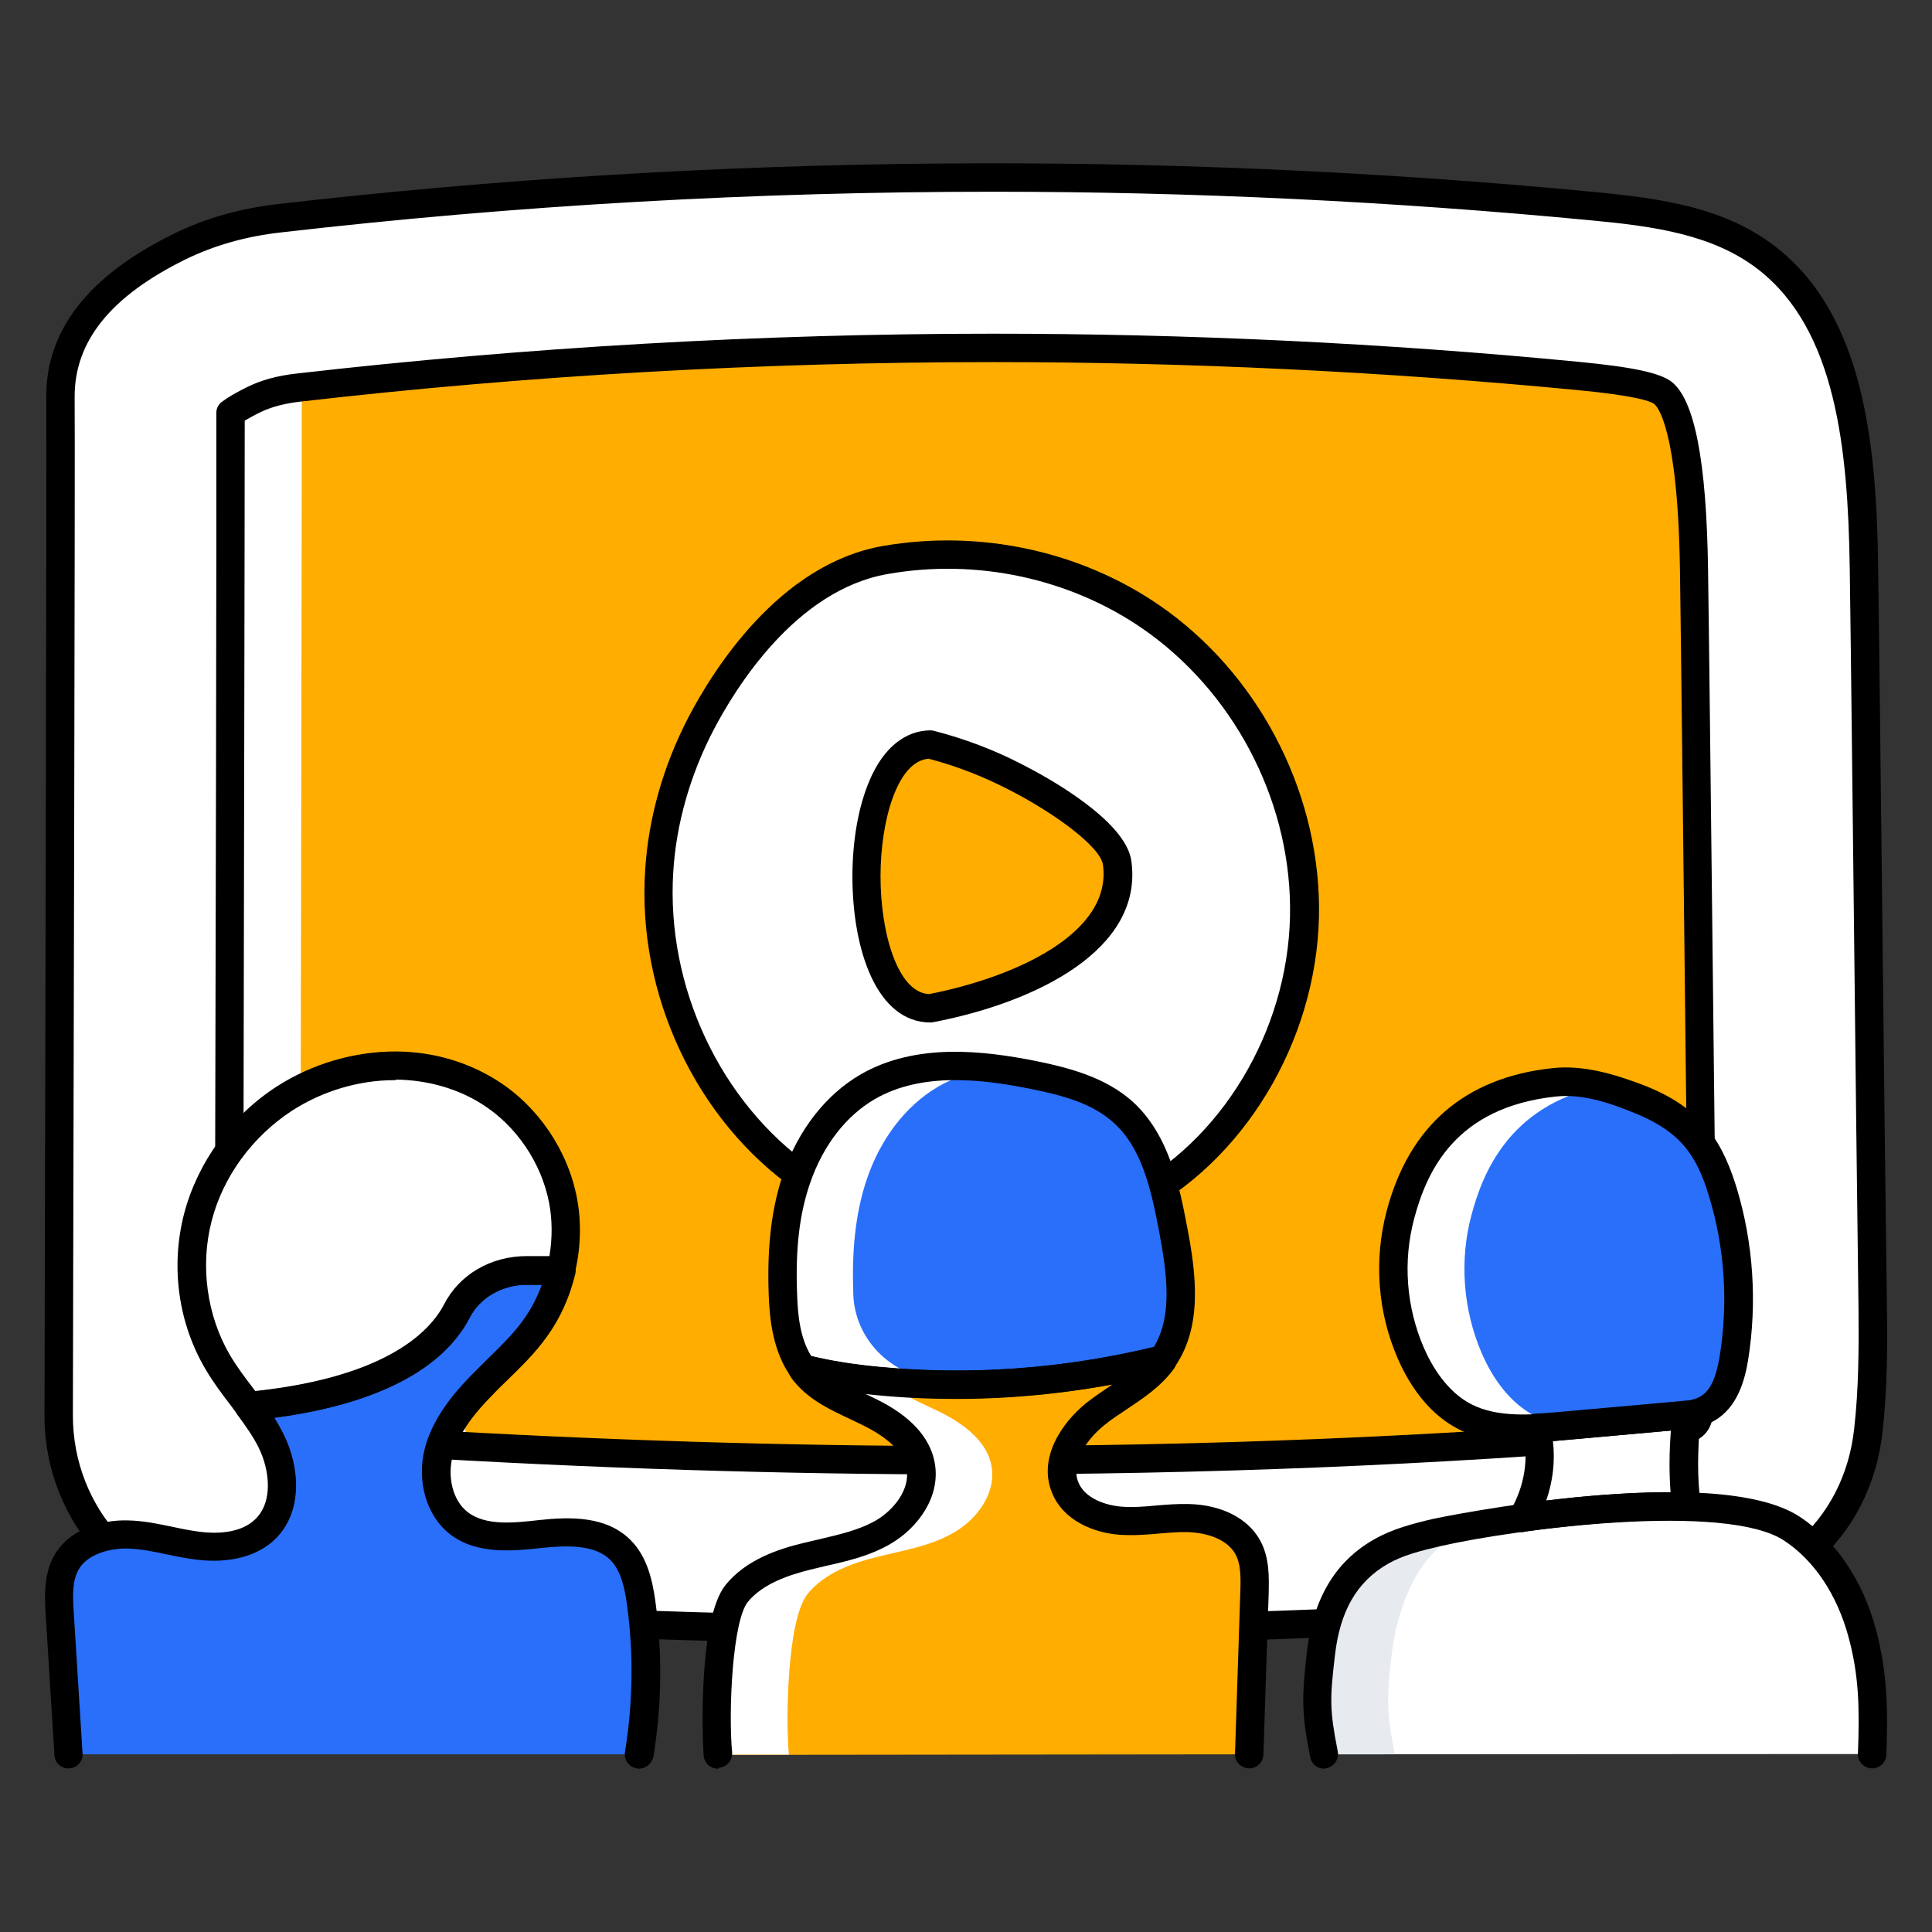 <svg id="Layer_1" enable-background="new 0 0 66 66" viewBox="0 0 66 66" xmlns="http://www.w3.org/2000/svg" width="300" height="300" version="1.1" xmlns:xlink="http://www.w3.org/1999/xlink" xmlns:svgjs="http://svgjs.dev/svgjs"><rect x="0" y="0" width="66" height="66" fill="#333333" stroke="none"/><g width="100%" height="100%" transform="matrix(1,0,0,1,0,0)"><g><g><g><path d="m58.17 44.83c-.05-3.99-.11-8.83-.16-13.6-.05-4.16-.09-8.28-.14-11.75-.06-4.61-.69-5.78-1.06-6.06-.45-.35-2.25-.52-2.93-.58-6.6-.63-13.31-.95-19.95-.95-7.9 0-15.88.45-23.72 1.35-.59.07-1.1.21-1.51.41-.39.19-.65.35-.81.47.01 3.62-.03 19.43-.05 30.03.16-.05.32-.06.48-.02.46.1.66.59.58 1.02-.01.05-.01.07-.01.08 0 .03-.01.06-.01.1-.01.08-.01.16-.01.25 0 .19.01.39.01.58.01.36 0 .71-.03 1.07-.02.2-.03.4-.04.6v.2c.02.01.04.02.05.02.06.02.12.03.18.04.01 0 .03 0 .04.01.05-.01.3.03.34.03.27.02.54.04.81.06.82.06 1.64.12 2.46.12.46 0 .81.38.83.83 0 .05 0 .1-.01.15 6.65.41 13.22.62 19.6.62 8 0 15.93-.32 23.58-.96l.18-.02h.18c.95-.02.99-.43 1.02-.68.11-1.13.12-2.36.1-3.42z" fill="#ffffff" fill-opacity="1" data-original-color="#ffffffff" stroke="none" stroke-opacity="1"/></g><g><path d="m63.83 48.87c-.4 3.59-3.26 5.77-6.68 5.84-16.1 1.35-32.52 1.28-49.21 0-3.3-.04-5.95-2.88-5.94-6.38.02-10.27.08-32.63.06-34.77-.02-2.39 1.75-4.01 4.06-5.15 1.09-.51 2.25-.82 3.43-.95 14.9-1.71 29.96-1.84 44.88-.41 2.08.2 4.26.47 5.94 1.78 2.94 2.28 3.25 6.72 3.31 10.57.1 7.47.2 17.88.3 25.35.02 1.34.01 2.75-.15 4.12z" fill="#ffffff" fill-opacity="1" data-original-color="#ffffffff" stroke="none" stroke-opacity="1"/></g><g><path d="m58.17 44.83c-.05-3.99-.11-8.83-.16-13.6-.05-4.16-.09-8.28-.14-11.75-.06-4.61-.69-5.78-1.06-6.06-.45-.35-2.25-.52-2.93-.58-6.6-.63-13.31-.95-19.95-.95-7.9 0-15.88.45-23.72 1.35-.59.07-1.1.21-1.51.41-.39.19-.65.35-.81.47.01 3.62-.03 19.43-.05 30.03.16-.05.32-.06.48-.02.46.1.66.59.58 1.02-.01.05-.01.07-.01.08 0 .03-.01.06-.01.1-.01.08-.01.16-.01.25 0 .19.01.39.01.58.01.36 0 .71-.03 1.07-.02.2-.03.4-.04.6v.2c.02.01.04.02.05.02.06.02.12.03.18.04.01 0 .03 0 .04.01.05-.01.3.03.34.03.27.02.54.04.81.06.82.06 1.64.12 2.46.12.46 0 .81.38.83.83 0 .05 0 .1-.01.15 6.65.41 13.22.62 19.6.62 8 0 15.93-.32 23.58-.96l.18-.02h.18c.95-.02.99-.43 1.02-.68.11-1.13.12-2.36.1-3.42z" fill="#ffad00" fill-opacity="1" data-original-color="#ffad00ff" stroke="none" stroke-opacity="1"/></g><g><path d="m34.2 49.88c-.36 0-.73 0-1.1 0-6.38 0-12.95-.21-19.6-.62 0-.05.01-.1.01-.15-.02-.45-.36-.82-.83-.83-.82 0-1.64-.06-2.46-.12-.27-.02-.54-.04-.81-.06-.03 0-.29-.04-.33-.03-.01 0-.03 0-.04 0-.06-.01-.12-.02-.18-.04 0 0-.03-.01-.05-.02 0-.07 0-.14 0-.2 0-.2.02-.4.03-.6.03-.36.04-.71.03-1.07 0-.2-.01-.39-.01-.59 0-.08 0-.16.01-.25 0-.03 0-.06.01-.1 0 0 0-.03.01-.08.09-.42-.12-.91-.58-1.02-.15-.03-.32-.02-.48.02.02-10.59.06-26.41.05-30.03.16-.12.42-.28.81-.47.41-.2.93-.34 1.52-.41.03 0 .06-.01.1-.01 0 4.75-.03 20.88-.05 30.92.15-.05.32-.06.48-.02.46.11.66.6.58 1.02-.01.05-.01.08-.01.08 0 .03-.01.06-.01.1 0 .08-.01.16-.01.25 0 .19.01.39.01.59.01.36 0 .71-.03 1.07-.01.2-.03.4-.03.6v.2c.02.01.04.02.05.02.06.02.12.03.18.04h.04c.05-.01.31.03.33.03l.81.06c.82.05 1.64.12 2.46.12.46 0 .81.38.83.83 0 .05 0 .11-.01.15 6.17.39 12.31.6 18.27.62z" fill="#ffffff" fill-opacity="1" data-original-color="#ffffffff" stroke="none" stroke-opacity="1"/></g><g><g><path d="m22.52 29.75c-.26 4.03 1.63 8.18 4.94 10.5s7.95 2.66 11.48.7c3.51-1.95 5.67-5.99 5.62-10.01-.04-3.87-2.06-7.66-5.24-9.86-2.61-1.81-5.95-2.5-9.08-1.95-2.83.49-5.02 3.14-6.3 5.6-.81 1.54-1.31 3.26-1.42 5.02z" fill="#ffffff" fill-opacity="1" data-original-color="#ffffffff" stroke="none" stroke-opacity="1"/></g><g><path d="m31.79 34.44c3.02-.58 6.75-2.17 6.38-4.96-.16-1.21-3.21-2.81-3.47-2.94-.93-.47-1.91-.85-2.91-1.11-2.92.01-2.92 9.01 0 9.01z" fill="#ffad00" fill-opacity="1" data-original-color="#ffad00ff" stroke="none" stroke-opacity="1"/></g><g><path d="m33.83 42.72c-2.34 0-4.7-.7-6.65-2.07-3.4-2.38-5.42-6.67-5.14-10.93.11-1.77.62-3.57 1.48-5.22.81-1.55 3.07-5.23 6.65-5.85 3.3-.57 6.74.17 9.44 2.03 3.32 2.29 5.4 6.22 5.45 10.25.05 4.27-2.31 8.46-5.87 10.44-1.64.9-3.49 1.35-5.36 1.35zm-10.83-12.94c-.25 3.93 1.61 7.88 4.73 10.08 3.22 2.26 7.63 2.53 10.97.67 3.26-1.81 5.42-5.66 5.37-9.58-.04-3.72-1.97-7.35-5.03-9.47-2.49-1.72-5.67-2.41-8.72-1.87-3.15.55-5.21 3.92-5.95 5.34-.79 1.52-1.27 3.19-1.37 4.83z" fill="#000000" fill-opacity="1" data-original-color="#000000ff" stroke="none" stroke-opacity="1"/></g></g><g><path d="m33.1 56.18c-8.23 0-16.65-.33-25.19-.98-3.52-.04-6.4-3.12-6.39-6.86.02-9.76.08-32.62.06-34.76-.02-2.29 1.44-4.16 4.33-5.58 1.08-.54 2.29-.88 3.59-1.03 14.89-1.71 30.03-1.84 44.98-.41 2.27.22 4.45.52 6.19 1.88 2.97 2.31 3.44 6.63 3.49 10.95.05 3.48.09 7.6.14 11.76.05 4.77.11 9.6.16 13.59.02 1.26.01 2.74-.15 4.18-.41 3.67-3.28 6.19-7.15 6.27-7.79.66-15.83.99-24.06.99zm.83-49.63c-8.13 0-16.27.46-24.33 1.39-1.18.13-2.28.44-3.26.92-2.56 1.26-3.8 2.8-3.79 4.71.02 2.15-.04 25.01-.06 34.77-.01 3.21 2.44 5.86 5.46 5.89 17.05 1.31 33.58 1.31 49.16 0 3.39-.07 5.88-2.24 6.23-5.41.16-1.39.16-2.83.15-4.06-.05-3.99-.11-8.82-.16-13.59-.05-4.16-.09-8.28-.14-11.76-.06-4.08-.47-8.14-3.12-10.2-1.54-1.2-3.57-1.48-5.69-1.68-6.79-.65-13.62-.98-20.45-.98z" fill="#000000" fill-opacity="1" data-original-color="#000000ff" stroke="none" stroke-opacity="1"/></g><g><path d="m33.1 50.37c-6.34 0-12.94-.21-19.63-.62-.14-.01-.27-.08-.35-.18s-.12-.25-.1-.38c0-.22-.13-.41-.34-.41-.81 0-1.62-.06-2.41-.11l-.9-.07c-.01 0-.05-.01-.1-.01-.05-.01-.12-.02-.17-.02-.04 0-.08 0-.13-.01-.12-.02-.19-.04-.26-.06-.02-.01-.08-.03-.1-.03-.18-.07-.3-.25-.31-.44v-.06c0-.05 0-.11 0-.16 0-.2.02-.4.04-.6.03-.4.04-.73.03-1.05v-.1c-.01-.17-.01-.34-.01-.51 0-.09 0-.18.01-.27l.01-.09c0-.03.01-.06.02-.09s.01-.05.01-.06c.03-.16-.02-.41-.21-.45-.07-.02-.15-.01-.23.01-.15.05-.31.02-.43-.07s-.2-.24-.2-.39c.03-11.2.06-26.51.05-30.03 0-.16.07-.3.2-.39.23-.17.53-.34.88-.51.47-.23 1.03-.38 1.67-.45 7.86-.9 15.86-1.36 23.78-1.36 6.65 0 13.38.32 20 .96 1.87.18 2.79.38 3.18.68.79.61 1.2 2.72 1.25 6.44.05 3.47.09 7.59.14 11.75.05 4.78.11 9.61.16 13.6.01 1.08.01 2.33-.12 3.45-.05.47-.26 1.09-1.49 1.11l-.34.02c-7.65.64-15.59.96-23.6.96zm-19.15-1.56c6.52.39 12.96.59 19.14.59 7.98 0 15.9-.32 23.54-.96l.4-.02c.52-.01.53-.11.55-.25.12-1.07.12-2.29.11-3.33-.05-3.99-.11-8.83-.16-13.6-.05-4.16-.09-8.28-.14-11.75-.07-4.92-.79-5.62-.88-5.69-.1-.08-.56-.28-2.68-.48-6.59-.63-13.28-.95-19.9-.95-7.88 0-15.85.45-23.67 1.35-.53.06-.99.18-1.36.36-.23.11-.4.21-.54.29 0 3.83-.03 17.5-.05 29.26.03 0 .07.01.1.02.76.17 1.08.94.95 1.59 0 .02-.01.04-.01.06v.05c0 .07-.01.15-.01.22 0 .15 0 .31.01.46v.1c.01.36 0 .73-.03 1.13-.01.13-.02.25-.03.36.04 0 .08.01.13.02l.92.07c.77.05 1.57.11 2.34.11.61-.01 1.12.41 1.27.99z" fill="#000000" fill-opacity="1" data-original-color="#000000ff" stroke="none" stroke-opacity="1"/></g></g><g><g><g><g><path d="m15.6 44.8c.45-.88 1.4-1.39 2.39-1.39h1.17c.19-.78.22-1.59.07-2.38-.28-1.51-1.21-2.88-2.51-3.7-.94-.6-2.06-.9-3.18-.91-1.35-.02-2.7.39-3.83 1.12-1.44.93-2.53 2.4-2.96 4.06s-.19 3.49.68 4.96c.31.52.69 1 1.06 1.49 4.77-.47 6.5-2.06 7.11-3.25z" fill="#ffffff" fill-opacity="1" data-original-color="#ffffffff" stroke="none" stroke-opacity="1"/></g><g><path d="m21.89 54.77c-.09-.66-.24-1.36-.72-1.83-.69-.68-1.78-.64-2.74-.53s-2.03.21-2.78-.38c-.7-.55-.9-1.58-.67-2.44s.81-1.59 1.44-2.23c.62-.64 1.31-1.23 1.84-1.95.43-.59.73-1.27.91-1.98h-1.17c-.99 0-1.93.51-2.39 1.39-.61 1.19-2.34 2.79-7.1 3.25.28.38.55.76.76 1.18.48.96.57 2.26-.19 3.01-.59.54-1.49.64-2.3.54s-1.6-.36-2.41-.38-1.71.26-2.11.98c-.29.51-.26 1.14-.23 1.72.1 1.63.2 3.18.3 4.81h19.49c.29-1.7.31-3.45.07-5.16z" fill="#296ff9" fill-opacity="1" data-original-color="#8d77e6ff" stroke="none" stroke-opacity="1"/></g></g></g><g><g><g><g><path d="m8.5 48.52c-.15 0-.3-.07-.39-.2l-.22-.3c-.3-.39-.6-.79-.86-1.23-.94-1.58-1.21-3.52-.74-5.33.46-1.75 1.61-3.34 3.16-4.34 1.22-.79 2.69-1.21 4.1-1.2 1.25.01 2.43.36 3.43.99 1.4.88 2.42 2.39 2.73 4.02.16.83.13 1.73-.08 2.59-.05.22-.25.37-.47.37h-1.17c-.83 0-1.6.44-1.95 1.13-.69 1.34-2.55 3.03-7.49 3.51-.02-.01-.03-.01-.05-.01zm4.97-11.62c-1.21 0-2.45.37-3.49 1.04-1.35.88-2.36 2.25-2.75 3.77-.4 1.54-.16 3.25.63 4.59.23.39.51.76.8 1.14l.06.08c4.53-.49 5.98-2.06 6.45-2.96.52-1.02 1.6-1.65 2.82-1.65h.78c.1-.61.1-1.23-.01-1.81-.26-1.37-1.12-2.64-2.29-3.38-.85-.54-1.86-.82-2.93-.84-.02.02-.05.02-.07.02z" fill="#000000" fill-opacity="1" data-original-color="#000000ff" stroke="none" stroke-opacity="1"/></g><g><path d="m21.83 60.42c-.03 0-.05 0-.08-.01-.26-.04-.44-.29-.4-.56.27-1.66.3-3.35.07-5.02-.08-.59-.21-1.19-.58-1.55-.53-.52-1.48-.49-2.34-.4-.93.1-2.21.25-3.14-.48-.8-.63-1.14-1.82-.84-2.95.28-1.03.98-1.85 1.56-2.45.18-.18.36-.36.54-.54.46-.45.9-.87 1.25-1.36.27-.37.48-.78.64-1.21h-.52c-.83 0-1.6.44-1.95 1.13-.65 1.26-2.34 2.84-6.67 3.41.12.19.22.37.32.57.55 1.1.67 2.63-.28 3.57-.6.59-1.56.85-2.69.71-.35-.04-.69-.11-1.02-.18-.47-.1-.91-.19-1.35-.2-.57-.01-1.36.17-1.67.73-.21.38-.2.86-.16 1.46l.3 4.81c.02.27-.19.5-.45.51-.27.02-.5-.19-.51-.45l-.3-4.81c-.03-.56-.08-1.34.28-1.99.52-.94 1.66-1.25 2.54-1.22.53.01 1.03.12 1.52.22.32.07.63.13.94.17.48.06 1.37.08 1.89-.44.61-.6.48-1.69.1-2.45-.18-.36-.42-.7-.71-1.1-.1-.14-.13-.33-.05-.49.07-.16.22-.27.4-.29 4.74-.46 6.25-2.07 6.72-2.98.52-1.02 1.6-1.65 2.82-1.65h1.17c.15 0 .29.07.38.19s.13.27.09.41c-.19.79-.52 1.52-.98 2.15-.4.56-.89 1.03-1.36 1.49-.18.17-.35.34-.52.52-.5.51-1.1 1.2-1.32 2.02-.2.75 0 1.55.5 1.94.62.49 1.62.37 2.43.28 1.09-.12 2.31-.14 3.13.67.58.57.76 1.39.86 2.11.24 1.76.22 3.55-.07 5.31-.06.23-.26.4-.49.4z" fill="#000000" fill-opacity="1" data-original-color="#000000ff" stroke="none" stroke-opacity="1"/></g></g></g><g><g><path d="m39.72 46.44c.88-1.24.64-2.95.35-4.45-.28-1.45-.61-3-1.7-3.99-.83-.75-1.96-1.06-3.06-1.28-1.9-.38-4-.57-5.68.4-1.16.67-1.98 1.84-2.42 3.11s-.53 2.63-.48 3.97c.03.89.15 1.82.67 2.54.84.21 1.71.34 2.56.42 3.27.32 6.58.06 9.76-.72z" fill="#296ff9" fill-opacity="1" data-original-color="#8d77e6ff" stroke="none" stroke-opacity="1"/></g><g><path d="m32.39 47.17c.48.05.96.08 1.43.1-1.28.05-2.57.02-3.85-.1-.86-.08-1.72-.21-2.57-.43-.51-.71-.63-1.65-.67-2.54-.05-1.34.04-2.7.48-3.97s1.26-2.44 2.42-3.11c1.27-.74 2.78-.81 4.27-.63-.65.1-1.27.3-1.85.63-1.16.68-1.98 1.84-2.42 3.11s-.53 2.63-.48 3.97v.03c.06 1.49 1.23 2.7 2.71 2.88.19.03.36.05.53.06z" fill="#ffffff" fill-opacity="1" data-original-color="#ffffffff" stroke="none" stroke-opacity="1"/></g><g><path d="m42.66 59.93c.06-1.83.12-3.66.18-5.49.02-.55.03-1.13-.24-1.61-.38-.67-1.23-.95-2-.97-.78-.02-1.55.14-2.32.09-.77-.06-1.6-.41-1.9-1.13-.37-.9.27-1.91 1.03-2.52s1.69-1.03 2.28-1.81c.01-.02.02-.04.03-.06-3.18.78-6.48 1.05-9.74.74-.86-.08-1.73-.21-2.56-.42.04.05.07.1.11.15.56.66 1.42.97 2.2 1.36s1.57.96 1.73 1.82c.17.91-.46 1.8-1.26 2.27-.79.47-1.73.62-2.62.84s-1.82.55-2.4 1.27c-.71.87-.75 4.37-.65 5.49" fill="#ffad00" fill-opacity="1" data-original-color="#ffad00ff" stroke="none" stroke-opacity="1"/></g><g><path d="m33.87 50.07c.17.91-.46 1.8-1.26 2.27-.79.47-1.73.62-2.62.84-.9.22-1.82.56-2.4 1.27-.71.88-.75 4.37-.64 5.49h-2.42c-.11-1.12-.07-4.61.64-5.49.59-.71 1.51-1.05 2.4-1.27.9-.22 1.83-.37 2.62-.84.79-.46 1.43-1.36 1.26-2.27-.16-.85-.95-1.43-1.73-1.82s-1.64-.69-2.2-1.36c-.04-.04-.07-.1-.11-.15.84.21 1.71.34 2.57.43.09.01.18.02.27.02.54.47 1.24.74 1.89 1.06.77.39 1.57.97 1.73 1.82z" fill="#ffffff" fill-opacity="1" data-original-color="#ffffffff" stroke="none" stroke-opacity="1"/></g><g><path d="m32.68 47.79c-.92 0-1.84-.04-2.75-.13-.98-.09-1.84-.24-2.64-.44-.11-.03-.21-.09-.27-.19-.61-.85-.73-1.94-.76-2.8-.06-1.66.1-2.98.5-4.15.52-1.49 1.45-2.68 2.63-3.37 1.9-1.1 4.21-.82 6.02-.46 1.17.24 2.38.57 3.29 1.39 1.25 1.14 1.6 2.94 1.85 4.25.31 1.6.55 3.43-.43 4.82-.07.1-.17.16-.28.19-2.38.59-4.78.89-7.16.89zm-4.97-1.47c.7.17 1.46.29 2.31.37 3.12.3 6.28.07 9.4-.68.65-1.07.44-2.53.18-3.93-.29-1.53-.61-2.87-1.55-3.72-.69-.63-1.63-.92-2.83-1.16-1.64-.33-3.72-.59-5.34.35-.98.57-1.76 1.58-2.2 2.85-.37 1.06-.51 2.26-.45 3.8.02.71.1 1.51.48 2.12z" fill="#000000" fill-opacity="1" data-original-color="#000000ff" stroke="none" stroke-opacity="1"/></g><g><path d="m24.52 60.42c-.25 0-.46-.19-.48-.44-.05-.58-.19-4.68.75-5.84.7-.86 1.79-1.22 2.66-1.43.17-.04.34-.08.51-.12.72-.17 1.4-.32 1.98-.66.59-.35 1.16-1.05 1.03-1.76-.1-.54-.6-1.04-1.47-1.47-.14-.07-.29-.14-.43-.21-.69-.32-1.4-.65-1.92-1.27-.04-.04-.07-.09-.1-.13l-.03-.04c-.12-.17-.12-.39-.01-.56s.32-.25.52-.2c.75.19 1.57.32 2.49.41 3.18.3 6.4.06 9.58-.72.2-.05.4.03.52.2.11.17.11.39 0 .55 0 .01-.02.04-.04.06-.44.59-1.03.98-1.6 1.36-.27.18-.53.35-.76.54-.61.49-1.15 1.3-.88 1.95.22.55.94.79 1.48.83.38.03.77 0 1.18-.04.36-.03.74-.06 1.12-.05 1.11.03 1.99.48 2.41 1.21.35.61.32 1.31.31 1.86l-.18 5.49c-.01.27-.23.48-.5.47s-.48-.23-.47-.5l.18-5.49c.02-.56.02-1.01-.18-1.35-.25-.43-.84-.7-1.6-.73-.33-.01-.66.02-1.01.05-.43.04-.88.07-1.33.04-.86-.06-1.92-.47-2.31-1.43-.49-1.19.33-2.4 1.18-3.08.27-.21.55-.4.83-.59.02-.01.04-.02.05-.04-2.68.49-5.39.61-8.06.35-.15-.01-.3-.03-.44-.05.15.07.3.14.44.21 1.16.57 1.83 1.3 1.99 2.16.22 1.18-.59 2.24-1.49 2.77-.71.42-1.49.6-2.25.77-.17.04-.33.08-.5.12-.72.18-1.62.47-2.14 1.1-.53.65-.67 3.76-.54 5.14.02.27-.17.5-.44.53-.02.03-.04.03-.05.03z" fill="#000000" fill-opacity="1" data-original-color="#000000ff" stroke="none" stroke-opacity="1"/></g></g></g><g><g><g><path d="m45.23 59.93c-.29-1.48-.28-1.9-.11-3.4s.74-2.76 2.04-3.52c.59-.34 1.27-.51 1.94-.66 2.01-.46 9.79-1.67 12.13-.13 1.23.81 2.02 2.16 2.4 3.58s.39 2.65.33 4.12" fill="#ffffff" fill-opacity="1" data-original-color="#ffffffff" stroke="none" stroke-opacity="1"/></g><g><path d="m49.1 52.35c.41-.09 1.06-.22 1.86-.34-.46.12-.91.28-1.32.51-1.31.75-1.92 2.51-2.1 4.01-.17 1.5-.18 1.92.11 3.4h-2.42c-.3-1.48-.29-1.9-.11-3.4.17-1.5.74-2.76 2.04-3.51.6-.34 1.28-.51 1.94-.67z" fill="#e7ebf0" fill-opacity="1" data-original-color="#e7ebf0ff" stroke="none" stroke-opacity="1"/></g><g><path d="m57.61 48.34c-.11 1.12-.13 2.18 0 3.14-1.81-.05-3.89.15-5.6.38.54-.91.72-2.03.47-3.05.01-.01.02-.01.02-.02.28-.01.57-.04.85-.06 1.3-.12 2.61-.23 3.91-.35.12-.02.24-.03.35-.04z" fill="#ffffff" fill-opacity="1" data-original-color="#ffffffff" stroke="none" stroke-opacity="1"/></g><g><path d="m47.84 41.5c-.41 1.55-.29 3.25.35 4.72.39.89.98 1.73 1.85 2.17 1 .51 2.19.43 3.31.33 1.3-.12 2.61-.23 3.91-.35.37-.03.75-.07 1.06-.25.59-.34.8-1.07.91-1.74.3-1.88.18-3.82-.37-5.64-.2-.67-.47-1.34-.92-1.88-.52-.63-1.26-1.05-2.03-1.34-.9-.34-1.87-.64-2.83-.54-3.84.41-4.84 3.03-5.24 4.52z" fill="#296ff9" fill-opacity="1" data-original-color="#8d77e6ff" stroke="none" stroke-opacity="1"/></g><g><path d="m52.47 48.39c.31.16.64.26.98.32-.03 0-.06 0-.09.01-1.12.1-2.31.18-3.31-.33-.86-.45-1.46-1.28-1.84-2.17-.64-1.48-.77-3.17-.35-4.73.4-1.49 1.39-4.11 5.24-4.52.53-.06 1.06.01 1.57.14-3.15.68-4.03 3.01-4.4 4.39-.42 1.55-.29 3.25.35 4.73.38.88.98 1.72 1.85 2.16z" fill="#ffffff" fill-opacity="1" data-original-color="#ffffffff" stroke="none" stroke-opacity="1"/></g></g><g><path d="m52.03 49.28c-.74 0-1.51-.1-2.21-.46-.86-.44-1.58-1.28-2.07-2.41-.69-1.58-.82-3.37-.38-5.04.77-2.91 2.68-4.56 5.66-4.88 1.08-.12 2.15.22 3.06.56.98.37 1.71.86 2.23 1.49.54.66.82 1.44 1.01 2.05.57 1.89.7 3.91.39 5.86-.11.67-.35 1.62-1.15 2.08-.42.24-.89.28-1.26.32l-3.91.35c-.43.04-.89.08-1.37.08zm1.46-11.84c-.12 0-.23.01-.35.02-3.43.37-4.4 2.56-4.83 4.17-.39 1.46-.27 3.02.33 4.41.28.64.79 1.5 1.62 1.93.91.47 2.09.36 3.05.28l3.91-.35c.31-.03.63-.06.86-.19.34-.19.55-.64.67-1.4.29-1.8.17-3.68-.36-5.42-.23-.78-.49-1.3-.83-1.71-.4-.49-1.02-.89-1.83-1.2-.71-.29-1.48-.54-2.24-.54z" fill="#000000" fill-opacity="1" data-original-color="#000000ff" stroke="none" stroke-opacity="1"/></g><g><path d="m45.23 60.42c-.23 0-.43-.16-.47-.39-.3-1.53-.29-2.01-.12-3.55.21-1.85.96-3.12 2.28-3.88.64-.37 1.34-.55 2.07-.72.09-.02 9.58-1.99 12.5-.06 1.23.81 2.15 2.18 2.6 3.86.41 1.54.4 2.9.35 4.26-.01.27-.24.48-.5.47-.27-.01-.48-.23-.47-.5.06-1.59.03-2.69-.32-3.98-.39-1.45-1.17-2.62-2.2-3.3-2-1.32-9.12-.41-11.75.19-.68.16-1.28.31-1.8.61-1.05.61-1.63 1.61-1.8 3.15-.17 1.46-.18 1.83.1 3.25.05.26-.12.52-.38.57-.02.01-.06.02-.09.02z" fill="#000000" fill-opacity="1" data-original-color="#000000ff" stroke="none" stroke-opacity="1"/></g><g><path d="m52.01 52.34c-.16 0-.31-.08-.4-.22-.1-.16-.11-.36-.01-.52.48-.82.64-1.8.42-2.69-.04-.16.01-.33.12-.45.01-.01.04-.03.05-.05.09-.09.18-.12.3-.12.28-.01.55-.04.83-.06l3.92-.35c.11-.01.21-.02.31-.03.16-.02.32.04.43.15.09.1.14.24.12.37-.12 1.19-.12 2.18 0 3.02.02.14-.02.28-.12.39-.09.11-.23.17-.37.16-1.93-.05-4.07.18-5.52.38-.03.02-.05.02-.08.02zm1.04-3.11c.08.68 0 1.38-.23 2.03 1.23-.15 2.74-.28 4.2-.28h.05c-.05-.63-.05-1.33.01-2.11l-3.68.33c-.12.01-.23.02-.35.03z" fill="#000000" fill-opacity="1" data-original-color="#000000ff" stroke="none" stroke-opacity="1"/></g></g></g><g><path d="m31.79 34.93c-1.85 0-2.67-2.5-2.67-4.99 0-1.24.21-2.41.59-3.29.47-1.1 1.21-1.7 2.09-1.7.04 0 .08.01.12.02 1.04.27 2.05.65 3.01 1.15.83.42 3.54 1.91 3.72 3.3.41 3.01-3.23 4.82-6.77 5.5-.03 0-.06.01-.09.01zm-.06-9.01c-1.07.07-1.65 2.1-1.65 4.02s.58 3.97 1.66 4.02c2.95-.58 6.25-2.08 5.94-4.41-.08-.63-1.7-1.8-3.21-2.57-.87-.45-1.79-.81-2.74-1.06z" fill="#000000" fill-opacity="1" data-original-color="#000000ff" stroke="none" stroke-opacity="1"/></g></g></g></svg>